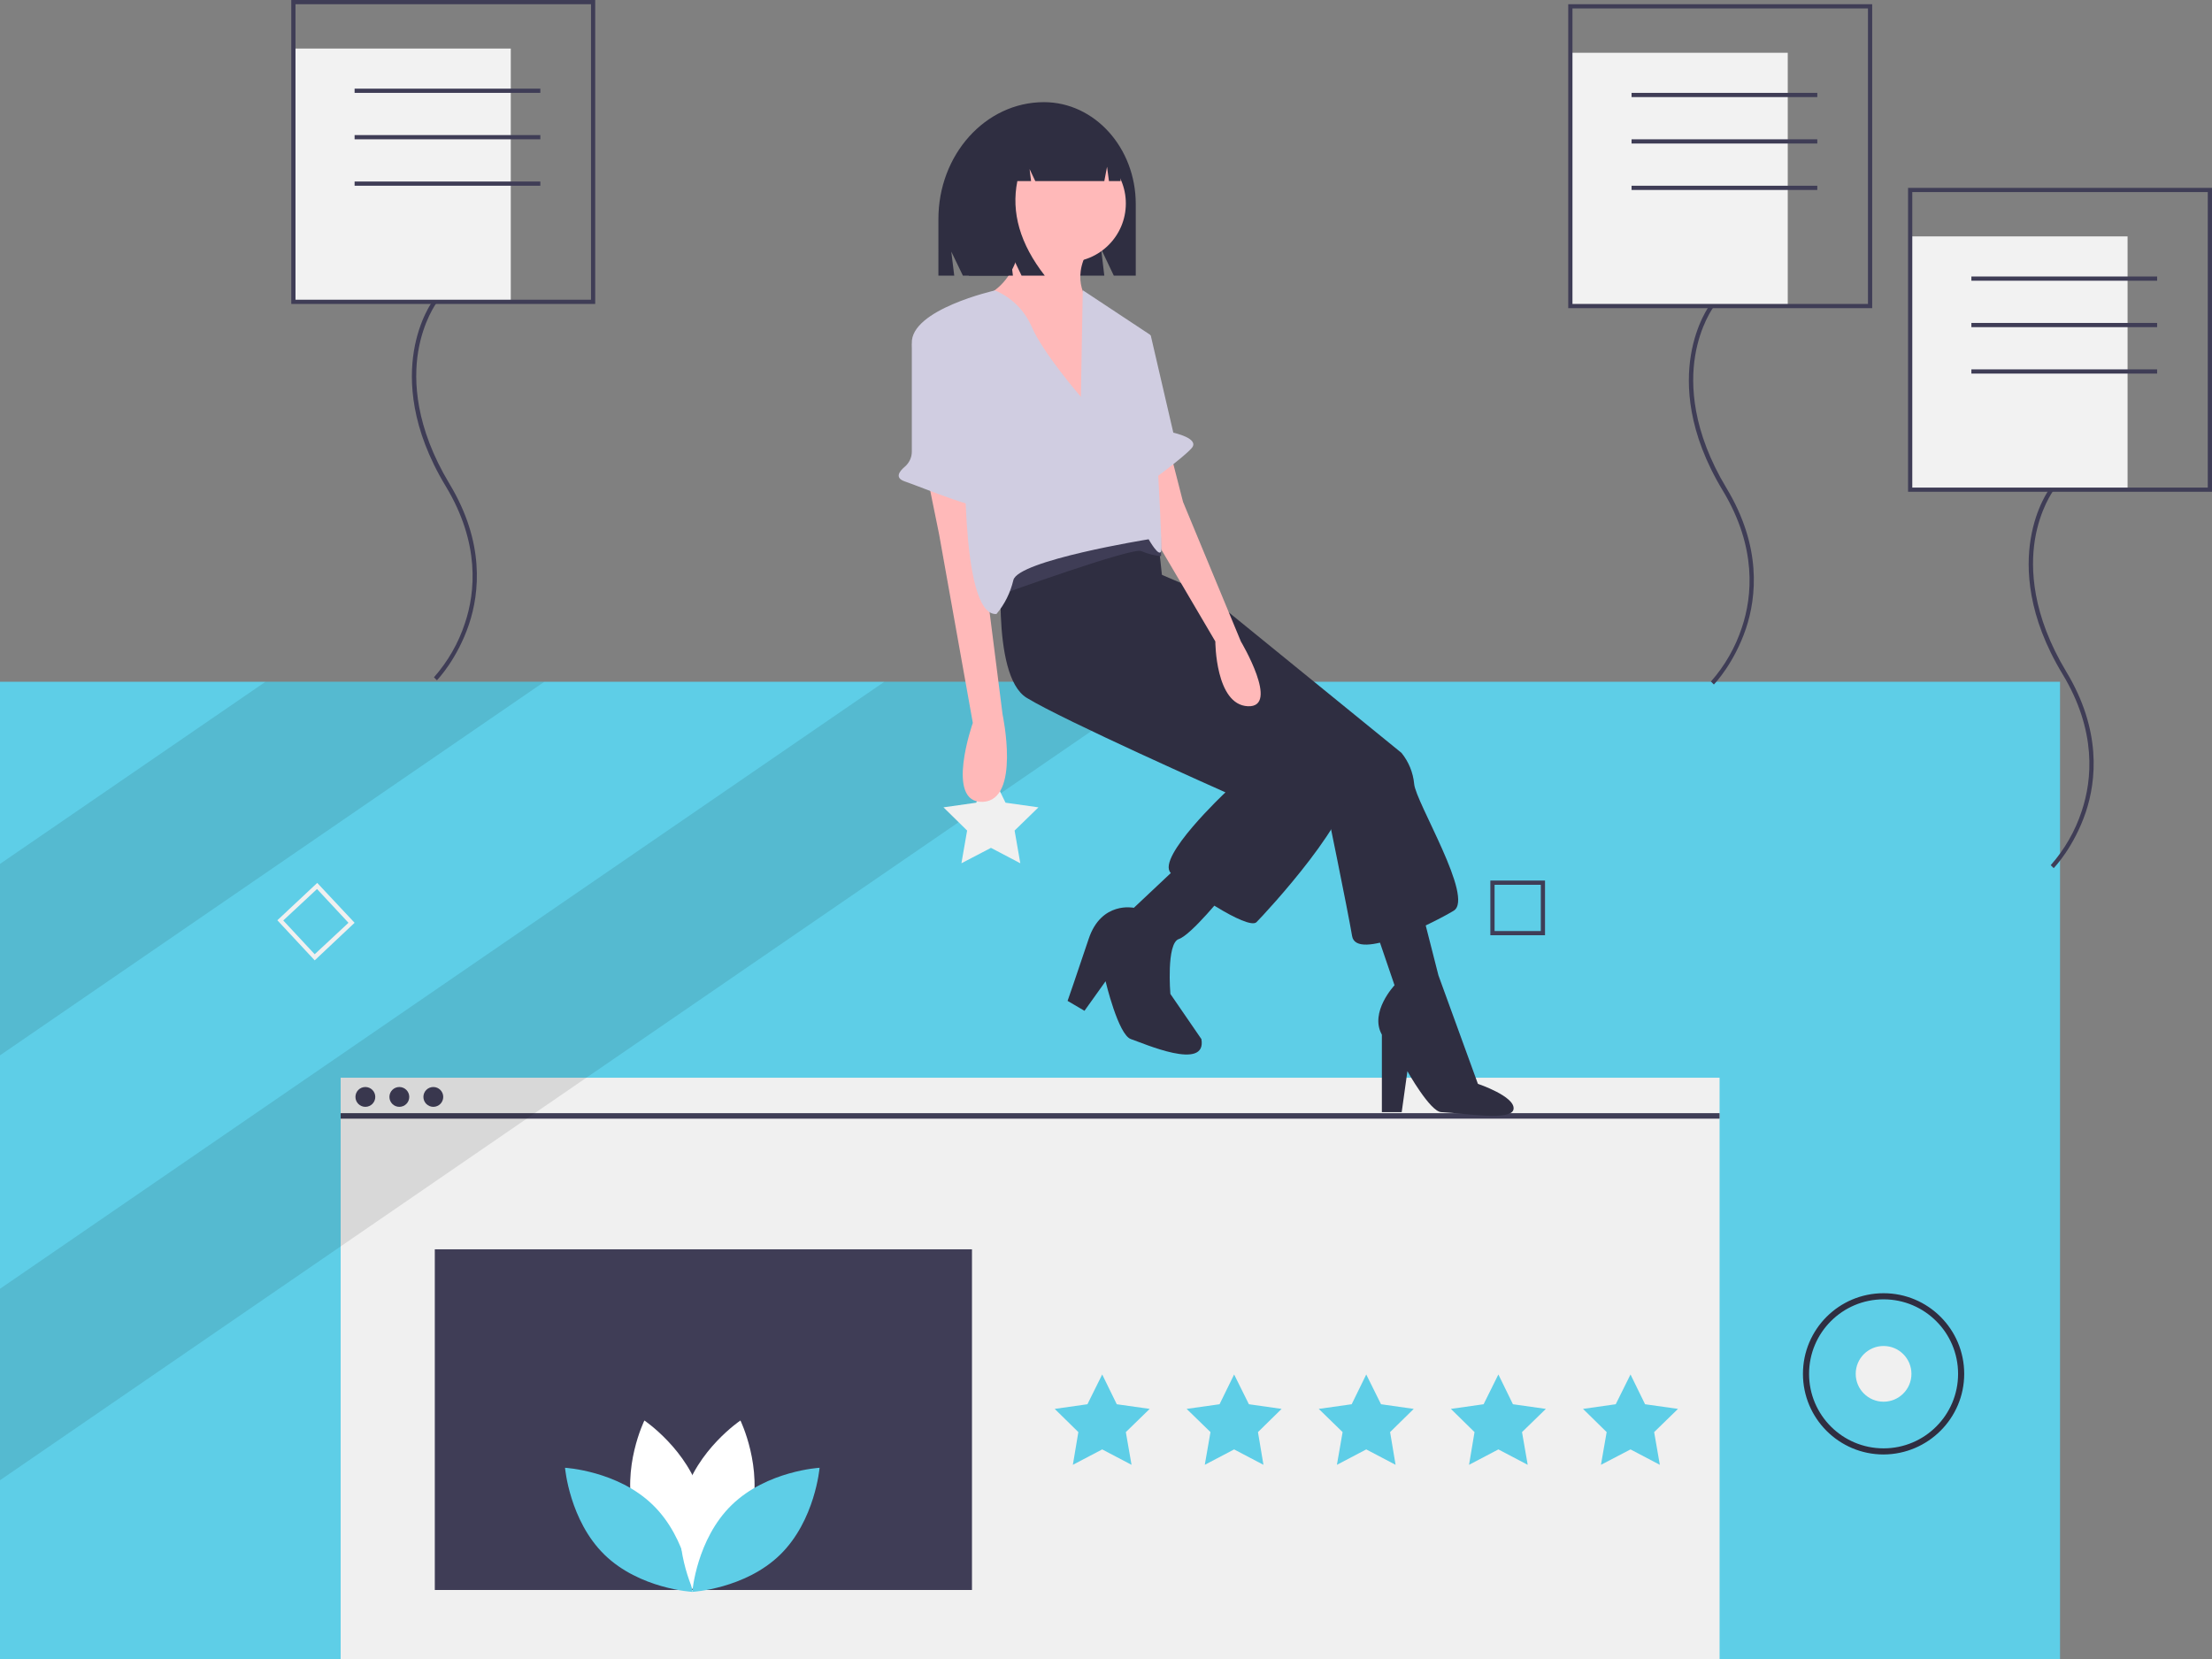 <?xml version="1.0" encoding="utf-8"?>
<!-- Generator: Adobe Illustrator 24.1.1, SVG Export Plug-In . SVG Version: 6.00 Build 0)  -->
<svg version="1.1" id="b7d53209-d177-4d97-8fa5-97496651953b"
	 xmlns="http://www.w3.org/2000/svg" xmlns:xlink="http://www.w3.org/1999/xlink" x="0px" y="0px" viewBox="0 0 1048 786"
	 style="enable-background:new 0 0 1048 786;" xml:space="preserve">
<rect x="0" y="0" width="1048" height="786" fill="#808080" stroke="none"/>
<style type="text/css">
	.st0{fill:#5ECEE7;}
	.st1{fill:#F0F0F0;}
	.st2{fill:#3F3D56;}
	.st3{opacity:0.1;enable-background:new    ;}
	.st4{fill:#2F2E41;}
	.st5{fill:#FFFFFF;}
	.st6{fill:#F2F2F2;}
	.st7{fill:#FFB9B9;}
	.st8{fill:#D0CDE1;}
</style>
<rect y="323" class="st0" width="976" height="463.1"/>
<rect x="161.4" y="510.6" class="st1" width="653.3" height="275.5"/>
<rect x="161.4" y="527.4" class="st2" width="653.3" height="2.6"/>
<circle class="st2" cx="173.1" cy="519.7" r="4.7"/>
<circle class="st2" cx="189.2" cy="519.7" r="4.7"/>
<circle class="st2" cx="205.3" cy="519.7" r="4.7"/>
<polygon class="st0" points="522.2,651.2 529.1,665.3 544.7,667.5 533.4,678.5 536.1,694 522.2,686.7 508.3,694 510.9,678.5 
	499.7,667.5 515.2,665.3 "/>
<polygon class="st0" points="584.7,651.2 591.7,665.3 607.2,667.5 596,678.5 598.6,694 584.7,686.7 570.8,694 573.5,678.5 
	562.2,667.5 577.8,665.3 "/>
<polygon class="st0" points="647.3,651.2 654.3,665.3 669.8,667.5 658.6,678.5 661.2,694 647.3,686.7 633.4,694 636.1,678.5 
	624.8,667.5 640.4,665.3 "/>
<polygon class="st0" points="709.9,651.2 716.8,665.3 732.4,667.5 721.1,678.5 723.8,694 709.9,686.7 696,694 698.6,678.5 
	687.4,667.5 702.9,665.3 "/>
<polygon class="st0" points="772.5,651.2 779.4,665.3 795,667.5 783.7,678.5 786.4,694 772.5,686.7 758.5,694 761.2,678.5 
	750,667.5 765.5,665.3 "/>
<rect x="206" y="591.9" class="st2" width="254.5" height="161.4"/>
<polygon class="st3" points="257.9,323 0,500 0,409.3 125.8,323 "/>
<polygon class="st3" points="551.1,323 0,701.3 0,610.6 419,323 "/>
<path class="st1" d="M149.1,455L131.4,436l18.9-17.7l17.7,18.9L149.1,455z M134.2,436.1l14.9,16l16-14.9l-14.9-16L134.2,436.1z"/>
<path class="st2" d="M732,443.1h-25.9v-25.9H732V443.1z M708.1,441.1H730v-21.9h-21.9V441.1z"/>
<circle class="st1" cx="892.4" cy="650.9" r="13.2"/>
<path class="st4" d="M892.4,689.1c-21.1,0-38.2-17.1-38.2-38.2s17.1-38.2,38.2-38.2s38.2,17.1,38.2,38.2
	C930.6,671.9,913.5,689,892.4,689.1z M892.4,615.6c-19.5,0-35.3,15.8-35.3,35.3s15.8,35.3,35.3,35.3s35.3-15.8,35.3-35.3
	C927.7,631.4,911.9,615.6,892.4,615.6z"/>
<path class="st5" d="M300.4,717.9c6.1,22.5,26.9,36.4,26.9,36.4s11-22.5,4.9-44.9s-26.9-36.4-26.9-36.4S294.3,695.4,300.4,717.9z"/>
<path class="st0" d="M309.3,713c16.7,16.2,18.7,41.2,18.7,41.2s-25-1.4-41.6-17.6s-18.7-41.2-18.7-41.2S292.7,696.8,309.3,713z"/>
<path class="st5" d="M355.7,717.9c-6.1,22.5-26.9,36.4-26.9,36.4s-11-22.5-4.9-44.9s26.9-36.4,26.9-36.4S361.7,695.4,355.7,717.9z"
	/>
<path class="st0" d="M346.7,713c-16.7,16.2-18.7,41.2-18.7,41.2s25-1.4,41.6-17.6s18.7-41.2,18.7-41.2S363.4,696.8,346.7,713z"/>
<rect x="744" y="25" class="st6" width="103" height="120"/>
<path class="st2" d="M812,324.3l-1.4-1.4c6.6-7.5,11.6-16.2,14.7-25.7c4.9-14.6,7.2-37.8-9.1-64.8c-16.7-27.6-17.4-50.1-15.1-64.1
	c2.5-15.2,8.9-23.7,9.2-24.1l1.6,1.2c-0.1,0.1-6.4,8.6-8.8,23.3c-2.2,13.6-1.4,35.5,14.9,62.6c16.7,27.7,14.2,51.5,9.2,66.5
	C821.6,314.3,812.4,323.9,812,324.3z"/>
<path class="st2" d="M887,146H743V2h144V146z M745,144h140V4H745V144z"/>
<rect x="773" y="44" class="st2" width="88" height="2"/>
<rect x="773" y="66" class="st2" width="88" height="2"/>
<rect x="773" y="88" class="st2" width="88" height="2"/>
<rect x="905" y="112" class="st6" width="103" height="120"/>
<path class="st2" d="M973,411.3l-1.4-1.4c6.6-7.5,11.6-16.2,14.7-25.7c4.9-14.6,7.2-37.8-9.1-64.8c-16.7-27.6-17.4-50.1-15.1-64.1
	c2.5-15.2,8.9-23.7,9.2-24.1l1.6,1.2c-0.1,0.1-6.4,8.6-8.8,23.3c-2.2,13.6-1.4,35.5,14.9,62.6c16.7,27.7,14.2,51.5,9.2,66.5
	C982.6,401.3,973.4,410.9,973,411.3z"/>
<path class="st2" d="M1048,233H904V89h144V233z M906,231h140V91H906V231z"/>
<rect x="934" y="131" class="st2" width="88" height="2"/>
<rect x="934" y="153" class="st2" width="88" height="2"/>
<rect x="934" y="175" class="st2" width="88" height="2"/>
<rect x="139" y="23" class="st6" width="103" height="120"/>
<path class="st2" d="M207,322.3l-1.4-1.4c6.6-7.5,11.6-16.2,14.7-25.7c4.9-14.6,7.2-37.8-9.1-64.8c-16.7-27.6-17.4-50.1-15.1-64.1
	c2.5-15.2,8.9-23.7,9.2-24.1l1.6,1.2c-0.1,0.1-6.4,8.6-8.8,23.3c-2.2,13.6-1.4,35.5,14.9,62.6c16.7,27.7,14.2,51.5,9.2,66.5
	C216.6,312.3,207.4,321.9,207,322.3z"/>
<path class="st2" d="M282,144H138V0h144V144z M140,142h140V2H140V142z"/>
<rect x="168" y="42" class="st2" width="88" height="2"/>
<rect x="168" y="64" class="st2" width="88" height="2"/>
<rect x="168" y="86" class="st2" width="88" height="2"/>
<polygon class="st1" points="469.5,366.2 476.4,380.3 492,382.5 480.7,393.5 483.4,409 469.5,401.7 455.5,409 458.2,393.5 
	447,382.5 462.5,380.3 "/>
<path class="st4" d="M494.6,48.4L494.6,48.4c24,0,43.5,21.6,43.5,48.3v33.9h-10.4l-6-12.6l1.5,12.6h-67l-5.5-11.4l1.4,11.4h-7.5V104
	C444.5,73.3,466.9,48.4,494.6,48.4z"/>
<path class="st4" d="M544.5,269.8l26.7,11.4l92.8,75.5c3.4,4.2,5.5,9.3,6,14.7c0.7,8.7,28.7,54.1,18.7,60.1s-46.1,24-48.1,12
	S628,380,628,380l-89.5-80.2L544.5,269.8z"/>
<path class="st4" d="M649.3,433.4l11.4,33.4c0,0-12,12.7-6,23.4v36.7h9.4l2.7-19.4c0,0,10.7,19.1,16,19.4
	c11.3,0.5,33.6,4.5,34.3-1.5s-16.9-11.9-16.9-11.9l-18.7-51.4l-8-31.4L649.3,433.4z"/>
<path class="st4" d="M475,261.1c0,0-6,58.8,11.4,69.5s94.2,44.8,94.2,44.8s-32.7,30.7-26,38.1s36.7,27.4,40.7,23.4
	s48.8-52.1,43.4-67.5s-79.5-65.5-79.5-65.5l-8.7-31.4l-2.7-25.4l-28.1-18L475,261.1z"/>
<circle class="st7" cx="505.6" cy="96.4" r="27.8"/>
<path class="st7" d="M484,107.8c0,0,1.3,25.4-19.4,33.4s51.4,60.1,51.4,60.1v-58.1c0,0-9.4-10,0-25.4L484,107.8z"/>
<path class="st7" d="M439.6,227l5.3,26l16,89.5c0,0-13.4,38.1,4.7,37.4s9.4-41.4,9.4-41.4l-9.4-74.1v-28.7L439.6,227z"/>
<path class="st7" d="M554.5,214.4l6,23.4l27.4,66.1c0,0,18.7,31.4,3.3,30.7s-15.4-30.7-15.4-30.7l-31.4-53.4v-30.1L554.5,214.4z"/>
<path class="st4" d="M559.2,409.4l-22,20.7c0,0-15.4-3.3-21.4,14.7s-10,29.4-10,29.4l8,4.7l10-14c0,0,6,25.4,12,27.4
	s36.1,15.4,33.4,0l-14.7-21.4c0,0-2-24,4-26s22-22,22-22L559.2,409.4z"/>
<path class="st2" d="M473.9,281.8c0,0,62.8-22.7,66.8-20.7c3,1.3,6.2,2.1,9.4,2.4l-0.1-9.1c0,0-20.7-7.3-32.1-2.7
	s-46.1,25.4-46.1,25.4L473.9,281.8z"/>
<path class="st8" d="M512.1,188c0,0-18-20.7-23.4-33.4c-3.4-7.7-9.6-13.8-17.3-17c0,0-40.1,9-39.4,25.1c0.7,16,25.4,40.7,25.4,40.7
	s-3.3,88.8,14.7,87.5c3.9-4.6,6.6-10.1,8-16c2-9.4,64.1-19.4,64.1-19.4s5.3,9.4,6,5.3s-5.3-102.2-5.3-102.2l-31.9-21.1L512.1,188z"
	/>
<path class="st8" d="M437.1,156.1l-0.4,0.3c-2.9,1.6-4.7,4.7-4.7,8l0,49.6c0,2.7-1.2,5.3-3.3,7.1c-2.6,2.2-5,5.3,0,7
	c8,2.7,39.4,16,40.1,11.4s2-10,0-10c-1.6,0-10.9-47.9-18.4-68.4c-1.7-4.8-7-7.2-11.8-5.5C437.9,155.7,437.5,155.9,437.1,156.1z"/>
<path class="st8" d="M535.8,156.2l9.4,2.7l10.7,46.1c0,0,12.7,2.7,8.7,7.3s-20.7,16.7-20.7,16.7L535.8,156.2z"/>
<path class="st4" d="M482.2,61.7c4.2-5.7,10.9-9.1,18-9.2h0.9c16.5,0,29.8,14.9,29.8,33.3v0h-5.5l-0.9-6.8l-1.3,6.8h-32.7l-2.7-5.7
	l0.7,5.7H482c-3,14.9,1.3,29.8,13,44.8h-11l-5.5-11.5l1.4,11.5h-20.9l-4.1-26.4C454.8,84.4,466.3,67.6,482.2,61.7z"/>
</svg>
